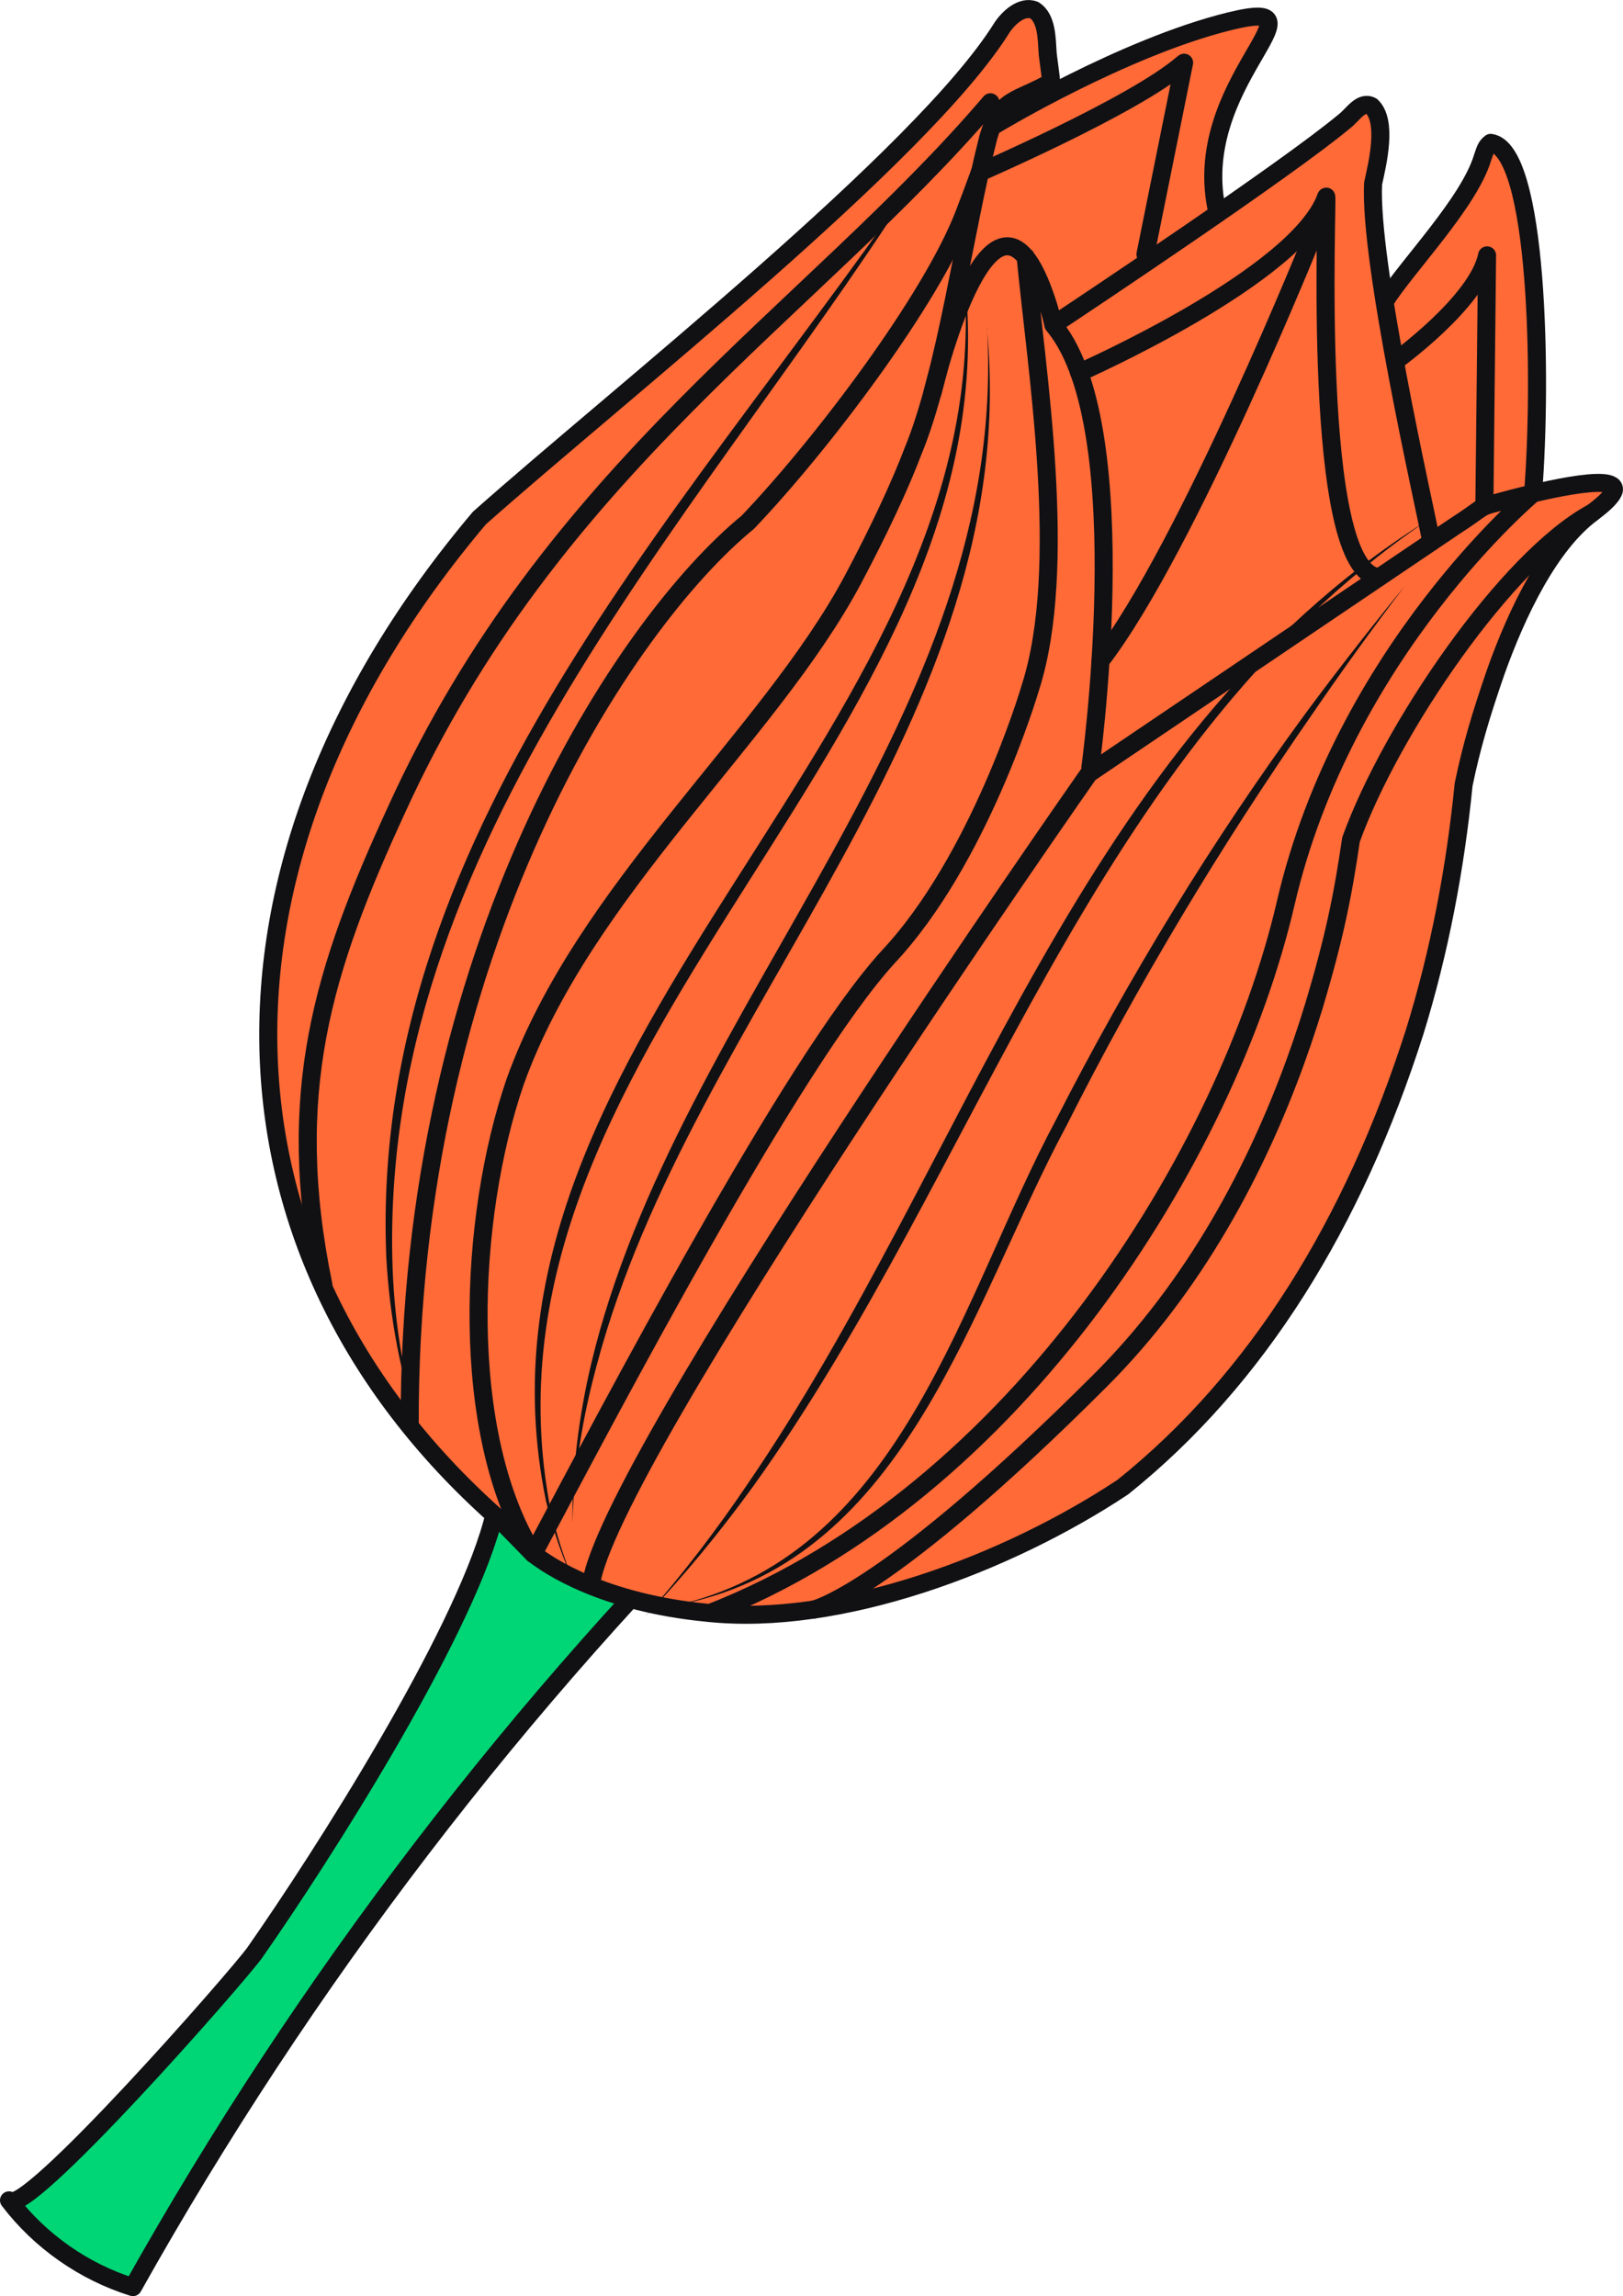 <?xml version="1.0" encoding="UTF-8"?>
<svg id="_오른쪽_위" data-name="오른쪽_위" xmlns="http://www.w3.org/2000/svg" version="1.1" viewBox="0 0 107.94 152.68">
  <defs>
    <style>
      .cls-1 {
        fill: #00d675;
      }

      .cls-1, .cls-2 {
        stroke: #111114;
        stroke-linecap: round;
        stroke-linejoin: round;
        stroke-width: 1.2px;
      }

      .cls-2 {
        fill: none;
      }

      .cls-3 {
        fill: #ff6a37;
      }

      .cls-3, .cls-4 {
        stroke-width: 0px;
      }

      .cls-4 {
        fill: #111114;
      }
    </style>
  </defs>
  <path class="cls-1" d="M.6,146.31c2.06,2.71,4.99,4.76,8.24,5.77,11.38-20.3,25.66-38.97,42.27-55.26-4.66-2.27-6.18-13.79-10.95-10.92-4.39,2.65-6.22,11.01-7.43,15.4-2.13,7.71-11.2,21.98-15.78,28.53-1.06,1.51-15.35,17.8-16.35,16.48Z"/>
  <g>
    <path class="cls-3" d="M101.97,32.8c0-.11.01-.22.02-.33,0-.02,0-.04,0-.06s0-.04,0-.06c1.21-18.07-2.24-25.63-3.33-22.04-1.06,3.49-6.25,8.86-6.55,9.66-.01,0-.02.02-.04.02-.62-3.82-1-7.1-.7-8.14.84-2.97.4-6.32-1.48-4.25-.82.91-4.76,3.73-8.92,6.6-2.07-8.65,7.89-14.51.81-12.78-4.08,1-8.59,3.11-11.7,4.72-.03-1.02-.18-1.92-.42-2.61-.12-5.27-2.93-1.89-2.93-1.89-4.43,8.09-34.34,32.17-34.34,32.17-18.14,21.84-16.36,39.77-10.9,51.63,3.25,7.05,7.78,11.95,10.22,14.26,1.94,2.51,4.24,4.37,6.8,5.37.25.11.5.23.77.34,1.93.8,4.59,1.57,7.92,1.83h0s.01,0,.02,0c2.03.16,4.31.12,6.84-.22h0s.02,0,.04,0c5.69-.77,12.6-3.07,20.66-8.21,0,0,19.4-13.81,22.56-46.74,0,0,1.19-5.78,3.58-11l4.96-6.99c3.76-2.78-.54-2.09-3.92-1.3ZM101.95,32.8s0,0,0-.01h0s0,.01,0,.01Z"/>
    <g>
      <path class="cls-2" d="M33.42,101.22c-19.71-17.18-21.26-43.41-1.54-66.77C41.19,26.18,61.32,10.35,66.63,1.85c.44-.67,1.32-1.49,2.15-1.18.83.53.83,1.84.89,2.77,0,.23.27,1.97.23,2.02-2.27,1.3-3.42,1.03-4.18,3.71-1.6,6.23-2.79,15.51-5.01,20.86-.88,2.32-2.28,5.3-3.99,8.52-5.58,10.45-17.89,20.63-22.46,33.38-3.12,9.09-3.76,23.39,1.21,31.4l-2.05-2.1Z"/>
      <path class="cls-2" d="M72.46,51.38s-32.18,45.92-33.16,54.03"/>
      <path class="cls-2" d="M70.06,21.6c2.2-1.46,15.52-10.33,19.37-13.55.53-.4,1.08-1.37,1.79-.99,1.06,1.01.41,3.75.1,5.14-.27,5.19,3.34,21.09,3.88,23.83"/>
      <path class="cls-2" d="M92.09,20.05c1.55-2.43,5.59-6.55,6.51-9.56.16-.45.21-.75.54-.99,3.16.43,3.43,15.6,2.82,23.3"/>
      <path class="cls-2" d="M66.25,8.26s8.46-5.11,15.54-6.85c7.08-1.73-2.88,4.13-.81,12.78"/>
      <path class="cls-2" d="M65.87,6.8c-11.9,13.95-29.18,24.33-39.51,47.07-4.88,10.59-7.48,18.82-4.85,31.58"/>
      <path class="cls-2" d="M27.25,94.78c-.12-31.84,14.34-53.39,22.48-60.05,4.91-5.14,12.22-14.81,14.41-20.53.45-1.17.71-1.88,1.02-2.73-.25.1,10.23-4.42,13.47-7.21l.12-.09c-.08.38-2.57,12.74-2.57,12.74"/>
      <path class="cls-2" d="M68.21,17.07c.72,7.57,2.88,20.65.32,28.64-.12.41-3.42,11.47-9.45,17.91-6.36,6.94-18.55,30.18-23.61,39.7,1.03.82,4.69,3.26,11.57,3.92,8.78.94,19.94-3.25,27.64-8.36,8.97-7.19,15.36-17.58,19.41-30.28,1.64-5.3,2.7-10.87,3.25-16.43.52-2.51,1.13-4.58,2.14-7.5,1.41-3.96,3.58-8.47,6.4-10.56.59-.45,1.27-.99,1.44-1.46.39-1.33-5.46.14-7.71.76-1.32.32-.8.26-2.9,1.61-4.21,2.85-12.15,8.2-16.99,11.48-3.33,2.25-5.21,3.52-7.25,4.9,0,.01,3.21-22.71-2.28-29.63-.11-.15-.14-.18-.14-.21-.08-.35-.17-.7-.32-1.19-3.14-10.05-6.67,1.53-7.71,5.73"/>
      <path class="cls-2" d="M101.97,32.8s-12.57,10.5-16.46,27.25c-3.89,16.75-17.95,39.26-38.28,47.2"/>
      <path class="cls-2" d="M105.88,34.1c-5.68,3.08-13.38,14.38-16.03,21.73-.54,3.69-1.09,6.46-2.46,11.04-1.92,6.31-5.27,14.34-10.98,21.34-1,1.23-2.11,2.46-3.21,3.56-14.27,14.27-19.14,15.28-19.13,15.27"/>
      <path class="cls-2" d="M71.77,24.78s14.56-6.4,16.43-11.7c.15-.4-1.08,25.06,3.52,25.29"/>
      <path class="cls-2" d="M92.78,24.03s5.49-3.95,6.12-7.05l-.18,16.68"/>
      <path class="cls-2" d="M87.49,15.26s-8.48,21.14-14.3,28.68"/>
    </g>
  </g>
  <path class="cls-4" d="M61.91,10.37c-14.18,22.91-36.4,44.41-35.82,73.21.08,3.94.68,7.89,1.86,11.67-1.31-3.74-2.04-7.68-2.26-11.65-1.18-29,21.15-50.81,36.21-73.22h0Z"/>
  <path class="cls-4" d="M64.03,17.45c4.34,31.03-33.01,51.13-27.53,82.31.39,1.93.98,3.83,1.75,5.65-.83-1.8-1.48-3.68-1.94-5.61-6.43-31.34,31-51.47,27.72-82.35h0Z"/>
  <path class="cls-4" d="M65.63,21.81c2.55,26.03-19.64,45.18-25.94,68.96-.93,3.42-1.52,6.94-1.62,10.49-.02-3.56.43-7.12,1.25-10.59,5.75-24.05,27.85-42.93,26.32-68.86h0Z"/>
  <path class="cls-4" d="M94.7,34.76c-22.28,15.29-29.45,42.96-44.6,64.06-2.21,3.04-4.59,5.96-7.19,8.67,2.5-2.8,4.77-5.79,6.87-8.9,14.62-21.37,21.97-49.31,44.92-63.84h0Z"/>
  <path class="cls-4" d="M45.36,106.65c14.77-3.67,18.56-20.41,24.88-32.21,4.83-9.45,10.37-18.54,16.65-27.09,2.11-2.84,4.28-5.63,6.52-8.36-2.14,2.81-4.21,5.68-6.2,8.59-6.03,8.69-11.5,17.78-16.26,27.23-6.36,11.81-10.53,28.76-25.59,31.85h0Z"/>
</svg>